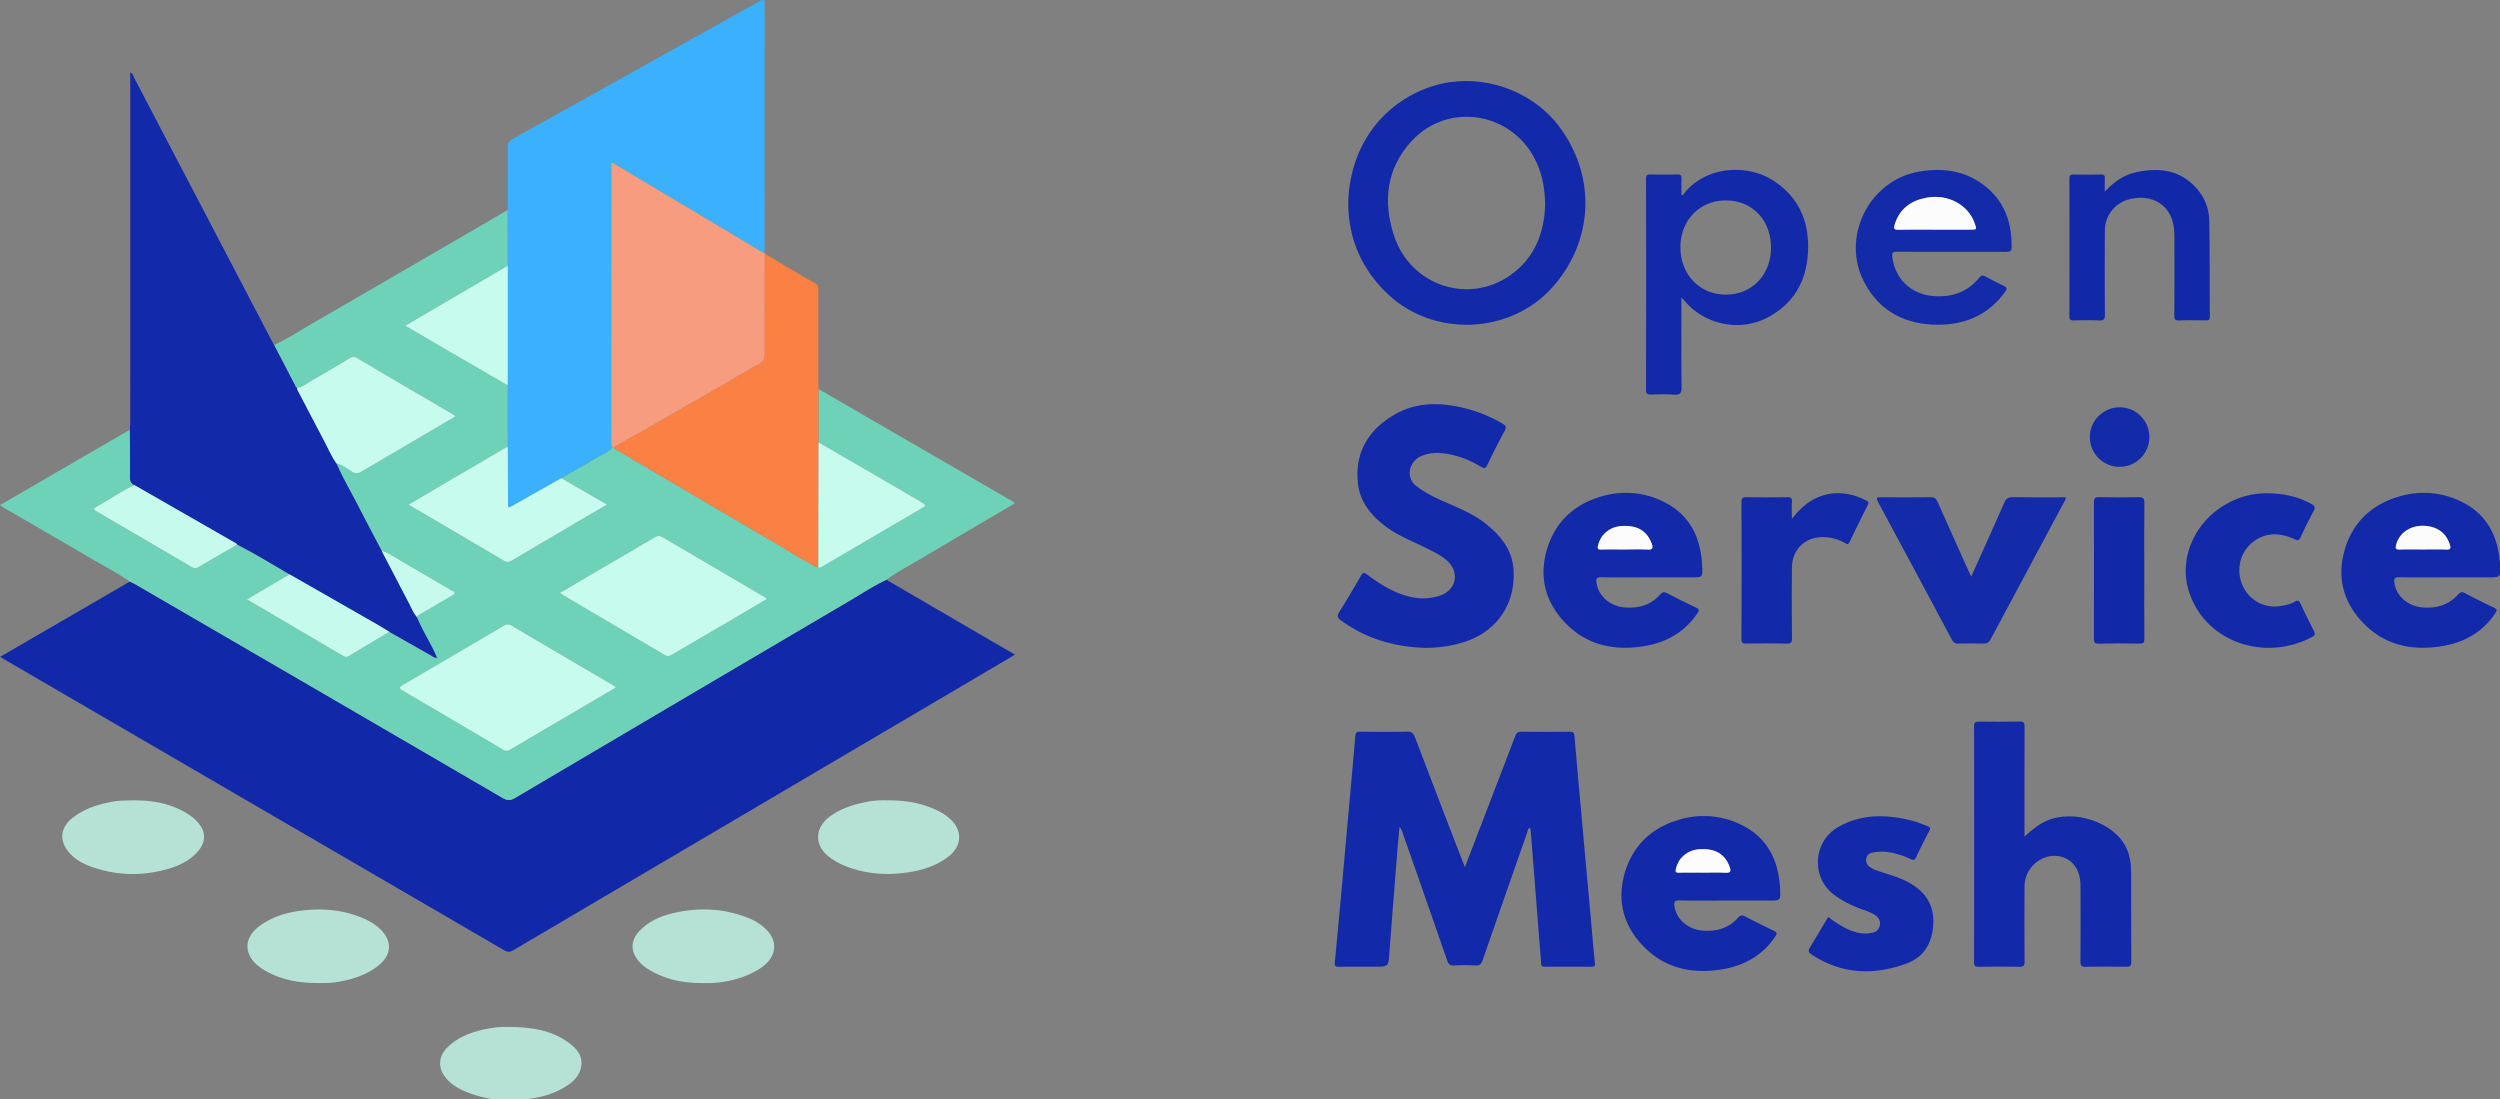 <svg id="Layer_1" data-name="Layer 1" xmlns="http://www.w3.org/2000/svg" viewBox="295.66 190.257 2148.535 944.852"><rect x="295.66" y="190.257" width="2148.535" height="944.852" fill="#808080" stroke="none"/><defs><style>.cls-1{fill:#1128a8;}.cls-2{fill:#6ed2b8;}.cls-3{fill:#1229a9;}.cls-4{fill:#3bb1fd;}.cls-5{fill:#f89c7f;}.cls-6{fill:#fa8143;}.cls-7{fill:#132aa9;}.cls-8{fill:#b6e1d5;}.cls-9{fill:#c7fbed;}.cls-10{fill:#c6faed;}.cls-11{fill:#fcfcfd;}</style></defs><path class="cls-1" d="M1057.424,688.526q45.249,26.353,90.498,52.704c6.464,3.764,12.938,7.508,20.011,11.612-2.256,1.363-4.132,2.522-6.032,3.642q-101.214,59.619-202.432,119.231-111.336,65.569-222.647,131.178c-2.671,1.576-4.609,1.924-7.562.204Q514.843,882.191,300.305,757.495c-1.285-.747-2.548-1.533-4.548-2.739,37.446-21.73,74.425-43.19,111.403-64.648,1.493.693,3.054,1.272,4.473,2.095Q461.63,721.22,511.598,750.287,619.524,813.065,727.403,875.924c3.832,2.236,6.742,2.576,10.811.172q143.327-84.699,286.845-169.074C1035.767,700.724,1046.139,693.82,1057.424,688.526Z"/><path class="cls-2" d="M1057.424,688.526c-11.285,5.295-21.657,12.198-32.365,18.496Q881.558,791.425,738.214,876.096c-4.069,2.405-6.98,2.064-10.811-.172Q619.559,813.004,511.598,750.287q-49.969-29.066-99.965-58.084c-1.419-.823-2.98-1.402-4.473-2.095-10.288-7.357-21.585-13.041-32.449-19.435-24.93-14.674-50.01-29.094-75.021-43.631-1.125-.654-2.172-1.442-4.03-2.687,37.564-21.802,74.599-43.296,111.633-64.791.055,13.478.229,26.957.08,40.432-.037,3.389.837,5.743,3.878,7.213-10.803,4.787-20.448,11.621-30.704,17.377-5.29,2.969-5.238,3.253-.129,6.242,26.765,15.659,53.588,31.22,80.296,46.975,2.358,1.391,3.783.887,5.778-.288,11-6.476,22.067-12.838,33.111-19.239,15.295,7.915,30.016,16.834,44.841,25.57-12.036,7.071-24.072,14.141-36.614,21.509,28.177,16.55,55.507,32.594,82.82,48.665,1.558.917,2.932,1.201,4.603.191q17.446-10.549,34.953-20.997,17.894,10.141,35.797,20.268c1.538.867,2.896,2.29,4.935,1.918-.042.59.192.714.686.404l-.538-.534c-1.019-2.255-1.96-4.548-3.069-6.757-4.685-9.332-10.148-18.271-14.12-27.963.997-1.651,2.743-2.353,4.287-3.262q12.661-7.456,25.384-14.809c1.146-.666,2.812-1.164,2.86-2.517.053-1.48-1.798-1.708-2.886-2.349-12.736-7.497-25.43-15.066-38.266-22.387-7.166-4.087-13.87-9.048-21.74-11.851-6.914-13.18-13.928-26.307-20.711-39.554-6.024-11.766-12.785-23.158-18.03-35.321,5.069,1.327,9.189,4.535,13.508,7.208,3.088,1.911,5.266,1.566,8.14-.149,14.561-8.691,29.231-17.199,43.853-25.788,12.156-7.141,24.299-14.306,36.891-21.722-1.616-1.133-2.753-2.055-4.001-2.786q-40.664-23.814-81.312-47.655c-2.193-1.293-3.672-.723-5.457.336-10.294,6.11-20.486,12.407-30.96,18.193-4.747,2.623-8.914,6.457-14.474,7.538-1.153-.544-1.483-1.701-2.007-2.707q-8.89-17.104-17.773-34.213c11.243-5.067,21.49-11.918,32.118-18.071q84.428-48.878,168.723-97.986.008,23.93.016,47.861c-29.185,17.09-58.37,34.18-88.151,51.619,10.332,6.045,19.912,11.673,29.514,17.264q29.307,17.064,58.632,34.095.01,26.408.019,52.815a5.528,5.528,0,0,0-1.44.378q-29.278,17.12-58.532,34.281c-8.258,4.846-16.49,9.737-25.208,14.888.883.626,1.268.945,1.694,1.195q39.998,23.487,79.979,47.004c2.701,1.594,4.84,1.203,7.371-.3,16.439-9.763,32.94-19.422,49.423-29.11,10.433-6.133,20.871-12.258,32.038-18.817-13.569-7.808-26.484-15.24-39.398-22.671,9.906-5.718,19.9-11.29,29.681-17.215,4.889-2.961,10.446-4.937,14.447-9.289l.434-.059.438.008c1.212,1.956,3.371,2.643,5.192,3.716q65.28,38.463,130.633,76.801c13.313,7.784,26.315,16.113,40.081,23.115,1.446.204,2.571-.602,3.702-1.263q42.375-24.786,84.717-49.63c4.556-2.679,4.469-3.061-.378-5.902q-19.995-11.724-40.015-23.406-23.898-13.894-47.847-27.7.001-22.905.001-45.81,55.049,31.874,110.098,63.748,26.985,15.624,53.956,31.272c1.524.887,3.468,1.333,4.324,3.466-26.205,15.44-52.452,30.802-78.586,46.355C1078.337,675.679,1067.356,681.244,1057.424,688.526Zm-232.475,92.614a9.051,9.051,0,0,0-1.363-1.445q-44.089-25.855-88.172-51.721a5.927,5.927,0,0,0-6.829.029q-43.396,25.559-86.897,50.94c-2.88,1.681-3.46,2.976-.148,4.672,1.032.528,1.964,1.247,2.966,1.836q41.704,24.507,83.381,49.058a5.358,5.358,0,0,0,6.321.003c20.447-12.122,40.974-24.108,61.472-36.144C805.392,792.665,815.092,786.942,824.949,781.14ZM954.643,705.107c-.413-.582-.543-.951-.801-1.102q-44.529-26.141-89.06-52.28c-2.298-1.352-4.004-1.153-6.342.233-18.598,11.022-37.321,21.832-55.985,32.743-8.414,4.919-16.781,9.918-25.592,15.131,1.292.898,2.054,1.504,2.886,1.994q43.627,25.71,87.25,51.426c2.379,1.406,4.174.828,6.403-.488,16.754-9.896,33.608-19.622,50.404-29.448C934.099,717.295,944.345,711.192,954.643,705.107Z"/><path class="cls-3" d="M411.251,607.209c-3.041-1.471-3.915-3.824-3.878-7.213.149-13.475-.026-26.954-.08-40.432.102-2.154.292-4.308.292-6.462q.022-150.051.013-300.522c2.249.94,2.577,3.041,3.395,4.603Q470.057,369.982,529.044,482.822c.692,1.323,1.437,2.619,2.158,3.93q8.887,17.11,17.774,34.215c.523,1.007.854,2.164,2.006,2.706.022,1.757,1.076,3.102,1.838,4.561,7.307,13.982,14.572,27.988,21.949,41.933,3.256,6.155,5.966,12.614,10.026,18.332,5.245,12.163,12.006,23.555,18.03,35.321,6.782,13.247,13.797,26.375,20.711,39.554,7.835,15.034,15.626,30.09,23.533,45.086,2.157,4.09,3.824,8.472,6.828,12.089,3.971,9.692,9.435,18.631,14.12,27.963,1.109,2.209,2.051,4.503,3.069,6.757l-.153.133c-2.034.368-3.392-1.054-4.93-1.922q-17.916-10.102-35.797-20.268c-3.535-2.134-7.029-4.339-10.612-6.391q-37.56-21.515-75.15-42.976c-14.825-8.736-29.547-17.656-44.842-25.57a5.984,5.984,0,0,0-1.052-1.012Q454.91,632.222,411.251,607.209Z"/><path class="cls-4" d="M732.06,418.559q-.008-23.931-.016-47.861c.047-17.966.209-35.934.048-53.898-.033-3.707,1.279-5.547,4.426-7.299Q842.367,250.577,948.103,191.452c4.608-2.573,4.665-2.552,4.665,2.909q-.004,106.563-.027,213.125c-1.793.001-3.048-1.199-4.45-2.035q-61.853-36.886-123.702-73.78c-1.034-.616-1.937-1.875-3.434-1.165a3.407,3.407,0,0,0-.1.552q-.031,119.775-.035,239.549c0,1.426-.469,3.057,1.109,4.088-4.001,4.352-9.558,6.328-14.447,9.289-9.781,5.924-19.775,11.497-29.681,17.216Q757.426,612.87,736.851,624.536c-4.566,2.587-4.589,2.579-4.611-2.831q-.096-23.677-.166-47.353-.01-26.408-.02-52.815Q732.057,470.047,732.06,418.559Z"/><path class="cls-3" d="M1554.634,935.473c7.702-20.047,14.896-38.772,22.09-57.497,7.028-18.292,14.108-36.564,21.028-54.897,1.08-2.861,2.402-4.065,5.682-4.012,13.655.22,27.317.186,40.973.023,3.165-.038,4.102.805,4.389,4.072q6.634,75.582,13.574,151.136c1.317,14.583,2.531,29.175,3.961,43.746.259,2.639-.671,3.05-2.942,3.038-13.325-.071-26.653-.16-39.975.042-3.945.06-3.188-2.651-3.354-4.653-1.531-18.408-2.948-36.825-4.391-55.24q-2.145-27.373-4.293-54.746c-.129-1.628-.472-3.239-.742-5.027-2.228,1.314-2.207,3.539-2.83,5.31q-19.065,54.285-37.921,108.642c-1.127,3.259-2.418,4.825-6.178,4.595a155.564,155.564,0,0,0-18.477-.002c-3.554.207-4.777-1.204-5.856-4.323q-18.734-54.137-37.761-108.172c-.7-1.997-1.013-4.2-3.176-6.625-.509,5.374-1.015,10.053-1.386,14.743-2.471,31.187-4.998,62.37-7.324,93.568-.883,11.838-.662,11.854-12.602,11.854-10.161,0-20.322-.083-30.481.054-2.829.038-4.135-.263-3.808-3.718q4.938-52.179,9.572-104.386c2.715-29.993,5.467-59.984,7.996-89.993.286-3.394,1.509-3.938,4.497-3.906,13.324.14,26.654.226,39.974-.044,3.808-.077,5.465,1.157,6.792,4.646q20.186,53.082,40.678,106.049C1552.923,931.258,1553.543,932.752,1554.634,935.473Z"/><path class="cls-5" d="M822.128,574.695c-1.578-1.032-1.109-2.662-1.109-4.088q-.006-119.775.035-239.549a3.407,3.407,0,0,1,.1-.552c1.497-.71,2.401.549,3.434,1.165q61.861,36.873,123.702,73.78c1.402.836,2.658,2.036,4.45,2.035a1.713,1.713,0,0,1,.25.896c-.034,28.762-.117,57.525-.041,86.287.01,3.881-.993,6.393-4.657,8.385-10.491,5.704-20.734,11.862-31.084,17.825q-32.13,18.511-64.278,36.988C843.005,563.55,832.98,569.058,823,574.645l-.438-.008Z"/><path class="cls-6" d="M823,574.645c9.98-5.587,20.005-11.095,29.93-16.776q32.18-18.422,64.278-36.988c10.35-5.963,20.593-12.121,31.084-17.825,3.665-1.993,4.668-4.504,4.657-8.385-.076-28.762.008-57.524.041-86.287,14.587,8.62,29.146,17.289,43.789,25.811,2.453,1.428,2.143,3.453,2.143,5.575q.004,39.409.009,78.818c.001,1.992.101,3.985.155,5.977q-.001,22.906-.001,45.811-.09,53.952-.18,107.902c-13.765-7.002-26.768-15.331-40.081-23.115q-65.409-38.244-130.633-76.801C826.371,577.288,824.212,576.601,823,574.645Z"/><path class="cls-3" d="M1454.351,365.536c.597-46.587,26.849-84.549,68.184-99.796,40.193-14.826,88.06-.545,113.566,33.883,31.608,42.664,29.06,98.058-6.328,137.606-35.929,40.152-101.236,43.105-140.657,6.454C1466.026,422.217,1454.616,395.726,1454.351,365.536Zm169.232.956c-.144-13.298-2.208-24.812-7.017-35.803-19.029-43.499-75.436-54.071-107.579-19.37-21.958,23.705-25.042,52.323-15.075,82.05,14.129,42.142,63.275,58.657,99.269,33.725C1614.63,412.237,1622.808,390.372,1623.583,366.492Z"/><path class="cls-3" d="M1519.793,747.023c-28.055-1.041-51.044-8.608-71.618-23.517-3.348-2.426-3.462-4.179-1.386-7.501,6.341-10.151,12.431-20.464,18.403-30.837,1.646-2.859,2.701-3.167,5.463-1.095,12.177,9.133,25.026,17.112,40.376,19.743a45.164,45.164,0,0,0,21.713-1.501c14.376-4.646,17.749-20.023,6.653-30.146-4.726-4.311-10.416-7.088-16.059-9.947-12.584-6.376-25.989-11.235-37.329-19.917-12.294-9.413-21.672-20.939-23.327-36.863-2.746-26.422,8.959-45.658,31.296-58.765,14.624-8.581,30.682-10.505,47.301-8.13a121.445,121.445,0,0,1,45.426,15.64c3.006,1.786,3.854,3.089,2.034,6.448-5.142,9.493-10.09,19.107-14.649,28.891-1.737,3.728-3.103,3.423-6.119,1.614-10.379-6.224-21.524-10.403-33.706-11.422a35.787,35.787,0,0,0-17.569,2.673c-9.146,3.975-14.082,17.594-3.697,25.712,6.761,5.286,14.324,9.008,22.06,12.496,12.866,5.801,26.166,10.764,37.387,19.698,12.914,10.281,22.887,22.35,23.966,39.712,1.813,29.203-14.177,52.73-41.977,61.885A110.138,110.138,0,0,1,1519.793,747.023Z"/><path class="cls-3" d="M2035.52,909.232c6.536-5.966,12.317-10.623,19.269-13.648,23.401-10.183,57.682,1.388,68.102,23.023,3.259,6.767,4.291,13.966,4.312,21.326.074,25.63-.049,51.261.116,76.891.024,3.658-1.197,4.354-4.534,4.298-11.486-.191-22.981-.236-34.465.02-3.726.083-4.743-.869-4.71-4.655q.288-32.701.058-65.407c-.066-12.135-5.61-20.763-15.012-24.08-15.453-5.452-32.979,7.436-33.099,24.572q-.227,32.453.054,64.907c.031,3.68-.795,4.763-4.603,4.67-11.483-.281-22.977-.178-34.465-.048-2.942.033-4.342-.32-4.335-3.915q.178-101.357.01-202.714c-.005-3.445,1.161-4.131,4.289-4.089,11.487.157,22.982.238,34.465-.036,3.834-.091,4.654,1.052,4.635,4.73-.155,29.957-.087,59.915-.087,89.873Z"/><path class="cls-3" d="M1740.697,445.822c0,26.595-.164,51.87.134,77.14.062,5.252-1.328,6.816-6.517,6.438a177.762,177.762,0,0,0-19.481-.043c-3.375.126-4.566-.725-4.559-4.351q.165-90.417.018-180.834c-.004-2.998.694-4.09,3.87-3.998,7.657.222,15.328.195,22.986.009,2.896-.07,3.732.886,3.605,3.69-.21,4.63-.057,9.275-.057,13.805,1.01.585,1.426-.07,1.789-.547,17.985-23.602,53.605-26.636,76.791-11.9,22.658,14.401,31.642,36.129,30.151,62.291-1.394,24.463-12.232,43.603-34.279,55.396-23.57,12.607-53.383,6.906-71.001-13.249C1743.292,448.691,1742.411,447.732,1740.697,445.822Zm76.978-42.932c-.04-23.576-16.27-40.446-38.862-40.391-22.56.054-39.047,17.172-38.975,40.466.073,23.337,16.571,40.433,39.066,40.481C1801.39,443.494,1817.714,426.418,1817.675,402.89Z"/><path class="cls-3" d="M1780.018,964.193c-13.656 0-27.317.218-40.965-.123-4.515-.113-4.809,1.721-4.284,5.194,1.724,11.396,11.992,19.98,24.657,20.827,11.807.79,22.119-2.193,30.092-11.307,1.915-2.19,3.502-2.183,5.948-.908q12.152,6.335,24.539,12.213c2.863,1.355,3.119,2.42,1.313,5.081-11.507,16.945-27.848,25.612-47.728,28.457-24.609,3.523-46.894-1.344-64.833-19.384-17.743-17.842-23.764-39.571-16.744-63.744,7.04-24.24,23.913-39.553,48.115-46.167a72.563,72.563,0,0,1,51.164,4.375c23.471,11.073,33.081,31.063,34.222,55.944.437,9.533.263,9.541-9.025,9.541Zm-21.015-23.981c6.47,0,12.954-.258,19.406.09,4.375.236,5.119-1.18,3.735-5.015-3.112-8.618-9.171-13.814-18.142-14.942-9.447-1.187-18.252.435-24.525,8.649a23.143,23.143,0,0,0-3.528,8.156c-.682,2.471.196,3.155,2.65,3.107C1745.398,940.125,1752.201,940.211,1759.003,940.212Z"/><path class="cls-3" d="M2398.821,686.446c-13.823 0-27.647.148-41.466-.095-3.859-.068-4.336,1.325-3.928,4.608,1.438,11.553,11.809,20.508,24.673,21.381,11.801.802,22.088-2.182,30.139-11.233,1.589-1.787,2.934-2.586,5.473-1.247q12.562,6.623,25.423,12.672c3.019,1.422,2.381,2.671.932,4.823-11.439,16.984-27.791,25.657-47.676,28.516-24.608,3.537-46.897-1.306-64.851-19.327-17.757-17.823-23.804-39.544-16.807-63.728,7.017-24.252,23.888-39.552,48.069-46.221a72.692,72.692,0,0,1,50.733,4.101c23.125,10.646,33.158,30.137,34.658,54.65.678,11.085.422,11.101-10.401,11.101ZM2377.781,662.465c6.802,0,13.613-.21,20.403.084,3.668.159,3.814-1.441,2.972-4.092-2.68-8.438-8.236-13.74-16.981-15.66-13.629-2.991-26.22,3.789-29.243,15.683-.721,2.837-.652,4.209,2.944,4.062C2364.501,662.272,2371.145,662.465,2377.781,662.465Z"/><path class="cls-3" d="M1712.745,686.446c-13.823 0-27.646.103-41.467-.077-3.212-.042-3.901.895-3.626,3.957,1.048,11.688,11.55,21.085,24.605,22.003,11.786.829,22.122-2.072,30.169-11.136,1.792-2.018,3.254-2.566,5.898-1.164,8.217,4.357,16.573,8.463,24.979,12.447,2.768,1.312,2.722,2.415,1.139,4.772-11.535,17.173-28.057,25.872-48.121,28.681-24.619,3.446-46.874-1.528-64.746-19.648-17.529-17.771-23.482-39.346-16.588-63.339,6.974-24.271,23.808-39.622,47.977-46.315a72.504,72.504,0,0,1,51.182,4.242c23.686,11.106,33.337,31.247,34.409,56.337.394,9.233.241,9.24-8.839,9.24Q1731.23,686.446,1712.745,686.446ZM1692.046,662.465c6.47,0,12.955-.262,19.406.091,4.411.241,5.083-1.229,3.714-5.027-3.109-8.621-9.178-13.809-18.149-14.932-9.448-1.183-18.252.441-24.52,8.662a23.213,23.213,0,0,0-3.524,8.158c-.689,2.493.236,3.139,2.667,3.093C1678.44,662.38,1685.244,662.465,1692.046,662.465Z"/><path class="cls-7" d="M1989.746,685.824c9.786-21.798,19.247-42.657,28.464-63.624,1.468-3.341,3.085-4.727,6.905-4.666,15.258.246,30.523.101,45.815.101.207,2.161-1.024,3.447-1.774,4.849q-31.275,58.427-62.537,116.86c-1.675,3.15-3.512,4.148-6.898,4.031-6.984-.241-13.983-.161-20.973-.026-2.554.05-4.095-.499-5.443-3.028q-31.64-59.364-63.593-118.561c-2.122-3.932-.71-4.211,2.814-4.179,14.15.128,28.302.151,42.451-.022,3.177-.039,4.576,1.064,5.839,3.933,8.694,19.749,17.613,39.399,26.465,59.079C1987.946,682.053,1988.659,683.512,1989.746,685.824Z"/><path class="cls-7" d="M1972.458,406.65c-15.486 0-30.973.102-46.457-.078-3.489-.041-4.495.719-4.069,4.374,2.195,18.842,15.991,32.12,34.939,33.72,16.042,1.354,29.566-3.243,39.931-15.869,1.504-1.832,2.7-2.323,4.941-1.067q7.819,4.385,15.947,8.211c2.843,1.338,3.125,2.395,1.226,5.046-14.166,19.77-34.067,28.334-57.607,28.351-27.66.02-49.897-11.016-63.272-36.073-20.691-38.765,3.709-88.198,47.027-95.556,21.392-3.633,41.564-.525,58.587,14.121,15.648,13.463,21.147,31.247,20.795,51.33-.059,3.377-1.901,3.542-4.531,3.529C2004.096,406.611,1988.277,406.65,1972.458,406.65Zm-14.421-19.037q15.462,0,30.924-.002c5.633-.004,5.633-.013,3.766-5.418-5.51-15.952-22.909-25.328-41.106-22.074-13.662,2.443-23.494,9.482-27.685,23.26-.929,3.055-.634,4.417,3.18,4.322C1937.417,387.444,1947.729,387.613,1958.037,387.614Z"/><path class="cls-3" d="M1866.78,978.347c7.659,5.547,15.053,10.626,23.885,13.072a28.631,28.631,0,0,0,14.305.396,7.509,7.509,0,0,0,6.232-6.345,7.989,7.989,0,0,0-3.425-8.269c-3.249-2.415-7.053-3.708-10.802-5.048-9.133-3.265-17.851-7.36-25.562-13.28-19.456-14.937-17.421-45.539,3.93-57.784,20.374-11.685,41.977-10.99,63.864-5.456,4.325,1.094,8.448,2.979,12.676,4.468,2.248.792,3.153,1.729,1.774,4.328-3.97,7.483-7.723,15.087-11.345,22.745-1.191,2.518-2.402,2.385-4.601,1.392-8.391-3.792-17.072-6.599-26.435-6.364a42.862,42.862,0,0,0-6.411.817,5.907,5.907,0,0,0-5.199,4.723,6.873,6.873,0,0,0,2.783,7.477c3.421,2.503,7.439,3.638,11.395,4.891,7.763,2.46,15.544,4.845,22.712,8.852,13.268,7.417,20.967,18.273,20.631,33.855-.359,16.628-7.269,29.791-23.29,35.616-27.092,9.85-53.83,9.283-79.051-6.429-5.922-3.689-5.836-3.827-2.377-9.634C1857.22,994.4,1861.967,986.428,1866.78,978.347Z"/><path class="cls-1" d="M2104.54,355.026c7.941-8.564,16.483-14.469,26.958-16.735,20.068-4.343,38.51-2.047,52.662,14.738a42.481,42.481,0,0,1,10.191,27.045c.44,27.45.279,54.91.483,82.365.021,2.895-1.254,3.178-3.574,3.15-7.658-.093-15.325-.242-22.972.058-3.553.139-3.967-1.274-3.952-4.28.107-22.299.075-44.598.048-66.898-.009-7.733-.889-15.334-5.184-22.02-6.774-10.546-20.204-14.705-34.176-10.784a27.747,27.747,0,0,0-20.422,27.013q-.253,35.943.052,71.889c.041,4.254-1.127,5.29-5.214,5.087-7.142-.355-14.315-.181-21.472-.055-2.544.045-3.838-.291-3.83-3.399q.154-59.159.011-118.319c-.006-2.853.863-3.702,3.676-3.642q11.733.248,23.473-.001c2.735-.059,3.419.955,3.288,3.47C2104.406,347.121,2104.54,350.552,2104.54,355.026Z"/><path class="cls-3" d="M2245.028,614.223c13.017.103,25.376,2.757,36.915,9.034,3.154,1.716,3.772,3.18,1.955,6.489-3.995,7.276-7.628,14.762-11.119,22.296-1.293,2.791-2.285,2.868-5.03,1.629-12.646-5.707-25.135-6.365-36.568,2.972-10.735,8.767-14.026,24.501-8.033,37.161a30.075,30.075,0,0,0,33.321,17.157c3.942-.707,7.923-1.516,11.347-3.625,2.878-1.773,3.863-.618,5.053,1.923q5.493,11.733,11.392,23.274c1.186,2.333,1.231,3.693-1.38,5.073-42.827,22.63-94.387,2.749-106.667-41.257-7.398-26.511,5.235-56.153,30.423-71.517C2218.421,617.644,2231.146,613.835,2245.028,614.223Z"/><path class="cls-3" d="M1835.604,636.292c8.015-10.459,16.79-17.651,28.337-20.691,12.518-3.296,24.375-.912,35.727,4.869,1.914.975,2.102,1.989,1.128,3.92q-7.962,15.789-15.627,31.727c-1.011,2.1-1.882,2.054-3.692.942a37.093,37.093,0,0,0-16.527-5.056c-16.727-1.465-29.185,9.565-29.309,26.41q-.223,30.205.066,60.413c.042,3.856-1.077,4.643-4.706,4.567-11.484-.242-22.978-.187-34.465-.025-3.095.044-4.25-.583-4.238-4.018q.194-58.666.008-117.332c-.01-3.469.921-4.522,4.437-4.458,11.652.213,23.312.18,34.965.013,3.014-.043,4.153.691,3.963,3.858C1835.405,625.87,1835.604,630.339,1835.604,636.292Z"/><path class="cls-8" d="M409.813,878.086c17.572-.07,34.362,2.809,49.234,12.997a36.76,36.76,0,0,1,8.243,7.928c5.635,7.288,4.784,16.162-2.02,23.531-9.015,9.764-20.912,13.882-33.398,16.507a104.508,104.508,0,0,1-52.165-2.086c-10.077-3.022-19.795-7.181-26.275-16.079-7.065-9.702-5.134-20.015,4.352-27.539,10.36-8.217,22.4-11.943,35.141-14.223C398.546,878.116,404.165,878.212,409.813,878.086Z"/><path class="cls-8" d="M900.902,1035.112c-18.281.22-34.795-3.101-49.621-12.883a32.77,32.77,0,0,1-7.599-7.149c-6.356-8.042-5.748-17.032,1.476-24.68,8.592-9.095,19.749-13.429,31.541-15.942,21.069-4.49,41.882-3.359,62.057,4.738A43.683,43.683,0,0,1,955.205,990.174c9.182,10.202,7.186,22.416-4.171,30.879C940.795,1028.684,921.731,1035.781,900.902,1035.112Z"/><path class="cls-8" d="M732.368,1072.856c20.193-.064,37.064,2.764,51.709,13.249,7.238,5.182,12.993,11.677,10.902,21.672-1.285,6.139-5.179,10.649-10.159,14.259-11.217,8.131-24.041,11.421-37.597,13.073-18.219,2.219-35.722.084-52.557-7.162-6.61-2.845-12.481-6.777-16.884-12.676-5.65-7.569-5.148-17.008,1.549-24.036,8.72-9.15,19.934-13.481,31.926-16.202C719.06,1073.264,726.966,1072.476,732.368,1072.856Z"/><path class="cls-8" d="M571.451,1035.098c-19.181.243-34.961-2.753-49.279-11.52-4.252-2.604-8.144-5.668-10.815-10.055-6.072-9.974-2.951-20.354,8.72-28.413,9.481-6.547,20.206-10.113,31.432-11.803,17.958-2.704,35.74-1.769,52.91,4.762,7.179,2.731,13.849,6.284,19.294,11.987,8.894,9.315,8.196,20.682-1.729,29.098-10.252,8.693-22.421,12.526-35.296,14.877A80.635,80.635,0,0,1,571.451,1035.098Z"/><path class="cls-8" d="M1057.865,878.117c17.309-.275,32.12,2.696,45.949,10.012a38.959,38.959,0,0,1,9.928,7.436c9.183,9.545,8.045,22.022-2.333,30.323-10.361,8.288-22.47,12.143-35.195,14.065-18.848,2.847-37.402,1.52-55.236-5.918a55.281,55.281,0,0,1-13.286-7.821c-12.744-10.186-11.795-25.249,2.15-34.968,9.459-6.593,20.252-9.859,31.418-12.004A74.108,74.108,0,0,1,1057.865,878.117Z"/><path class="cls-1" d="M2138.474,680.349c0,19.642-.079,39.285.078,58.925.026,3.287-.885,4.158-4.132,4.103-11.654-.195-23.318-.234-34.97.016-3.667.079-4.279-1.178-4.269-4.507q.169-58.426-0-116.853c-.01-3.448.883-4.543,4.421-4.474,11.32.22,22.652.243,33.971-.008,3.837-.085,5.052.826,5.004,4.872C2138.348,641.729,2138.474,661.04,2138.474,680.349Z"/><path class="cls-7" d="M2117.399,540.287a25.587,25.587,0,1,1-25.705,25.722C2091.529,552.001,2103.21,540.313,2117.399,540.287Z"/><path class="cls-9" d="M824.949,781.14c-9.856,5.803-19.556,11.526-29.268,17.228-20.498,12.036-41.025,24.022-61.472,36.144a5.358,5.358,0,0,1-6.321-.003q-41.634-24.624-83.381-49.058c-1.002-.589-1.935-1.308-2.966-1.836-3.312-1.696-2.732-2.991.148-4.672q43.497-25.387,86.897-50.94a5.927,5.927,0,0,1,6.829-.029q44.041,25.937,88.172,51.721A9.051,9.051,0,0,1,824.949,781.14Z"/><path class="cls-9" d="M954.643,705.107c-10.299,6.085-20.544,12.188-30.837,18.21-16.796,9.826-33.65,19.552-50.404,29.448-2.229,1.316-4.023,1.894-6.403.488q-43.6-25.756-87.25-51.426c-.831-.49-1.594-1.097-2.886-1.994,8.811-5.213,17.178-10.212,25.592-15.131,18.664-10.911,37.387-21.721,55.985-32.743,2.339-1.386,4.044-1.585,6.342-.233q44.504,26.184,89.06,52.28C954.101,704.156,954.231,704.526,954.643,705.107Z"/><path class="cls-9" d="M584.795,588.5c-4.06-5.718-6.769-12.177-10.026-18.332-7.378-13.945-14.642-27.951-21.949-41.933-.763-1.46-1.816-2.805-1.838-4.561,5.561-1.079,9.728-4.913,14.475-7.536,10.474-5.786,20.666-12.083,30.96-18.193,1.785-1.06,3.264-1.629,5.457-.336q40.591,23.938,81.312,47.655c1.248.731,2.385,1.653,4.001,2.786-12.592,7.415-24.734,14.581-36.891,21.722-14.622,8.589-29.292,17.097-43.853,25.788-2.873,1.715-5.052,2.06-8.14.149C593.984,593.035,589.863,589.826,584.795,588.5Z"/><path class="cls-9" d="M732.074,574.351q.081,23.677.166,47.353c.022,5.41.046,5.418,4.611,2.831q20.578-11.661,41.149-23.335c12.915,7.43,25.83,14.862,39.399,22.67-11.167,6.558-21.605,12.684-32.038,18.817-16.483,9.689-32.984,19.347-49.423,29.11-2.531,1.503-4.67,1.894-7.371.3q-39.943-23.58-79.979-47.004c-.426-.25-.811-.569-1.694-1.195,8.718-5.151,16.95-10.042,25.208-14.888q29.251-17.165,58.532-34.281A5.528,5.528,0,0,1,732.074,574.351Z"/><path class="cls-9" d="M998.906,678.277q.09-53.95.18-107.902,23.926,13.845,47.847,27.699,20.038,11.65,40.015,23.406c4.847,2.842,4.934,3.224.378,5.902q-42.32,24.881-84.717,49.63C1001.478,677.675,1000.353,678.481,998.906,678.277Z"/><path class="cls-9" d="M732.06,418.559q-.003,51.489-.005,102.978-29.317-17.046-58.632-34.095c-9.602-5.591-19.182-11.219-29.514-17.264C673.689,452.739,702.874,435.649,732.06,418.559Z"/><path class="cls-10" d="M544.445,683.847q37.579,21.482,75.15,42.976c3.582,2.052,7.076,4.257,10.612,6.391q-17.483,10.488-34.953,20.998c-1.671,1.011-3.045.726-4.603-.191-27.313-16.071-54.643-32.115-82.82-48.665C520.373,697.988,532.409,690.918,544.445,683.847Z"/><path class="cls-10" d="M411.251,607.209q43.654,25.021,87.3,50.056a5.984,5.984,0,0,1,1.052,1.012c-11.044,6.4-22.111,12.762-33.11,19.238-1.995,1.174-3.42,1.678-5.778.288-26.708-15.756-53.531-31.316-80.296-46.975-5.109-2.989-5.162-3.273.129-6.242C390.803,618.83,400.449,611.996,411.251,607.209Z"/><path class="cls-10" d="M653.897,720.55c-3.004-3.617-4.671-7.999-6.828-12.089-7.907-14.995-15.698-30.052-23.533-45.086,7.87,2.803,14.573,7.763,21.74,11.851,12.836,7.322,25.531,14.891,38.266,22.387,1.089.641,2.939.87,2.886,2.349-.048,1.353-1.714,1.851-2.86,2.517q-12.705,7.381-25.384,14.809C656.64,718.197,654.894,718.899,653.897,720.55Z"/><path class="cls-3" d="M671.086,755.271l.538.534c-.495.31-.729.186-.686-.404C670.933,755.404,671.086,755.271,671.086,755.271Z"/><path class="cls-11" d="M1759.003,940.212c-6.802-0-13.606-.086-20.405.045-2.453.048-3.332-.636-2.65-3.107a23.143,23.143,0,0,1,3.528-8.156c6.273-8.214,15.078-9.836,24.525-8.649,8.971,1.127,15.031,6.323,18.142,14.942,1.385,3.835.64,5.25-3.735,5.015C1771.958,939.954,1765.473,940.212,1759.003,940.212Z"/><path class="cls-11" d="M2377.781,662.465c-6.636 0-13.28-.192-19.906.077-3.596.146-3.665-1.226-2.944-4.062,3.023-11.894,15.614-18.674,29.243-15.683,8.745,1.919,14.301,7.221,16.981,15.66.842,2.652.696,4.251-2.972,4.092C2391.394,662.255,2384.583,662.465,2377.781,662.465Z"/><path class="cls-11" d="M1692.046,662.465c-6.802-0-13.606-.085-20.406.045-2.431.046-3.357-.6-2.667-3.093a23.213,23.213,0,0,1,3.524-8.158c6.268-8.22,15.072-9.845,24.52-8.662,8.971,1.123,15.04,6.311,18.149,14.932,1.37,3.797.697,5.268-3.714,5.027C1705.001,662.203,1698.516,662.465,1692.046,662.465Z"/><path class="cls-11" d="M1958.037,387.613c-10.308-0-20.62-.169-30.922.088-3.814.095-4.109-1.267-3.18-4.322,4.191-13.777,14.023-20.816,27.685-23.26,18.197-3.254,35.595,6.122,41.106,22.074,1.867,5.405,1.867,5.414-3.766,5.418Q1973.499,387.622,1958.037,387.613Z"/></svg>